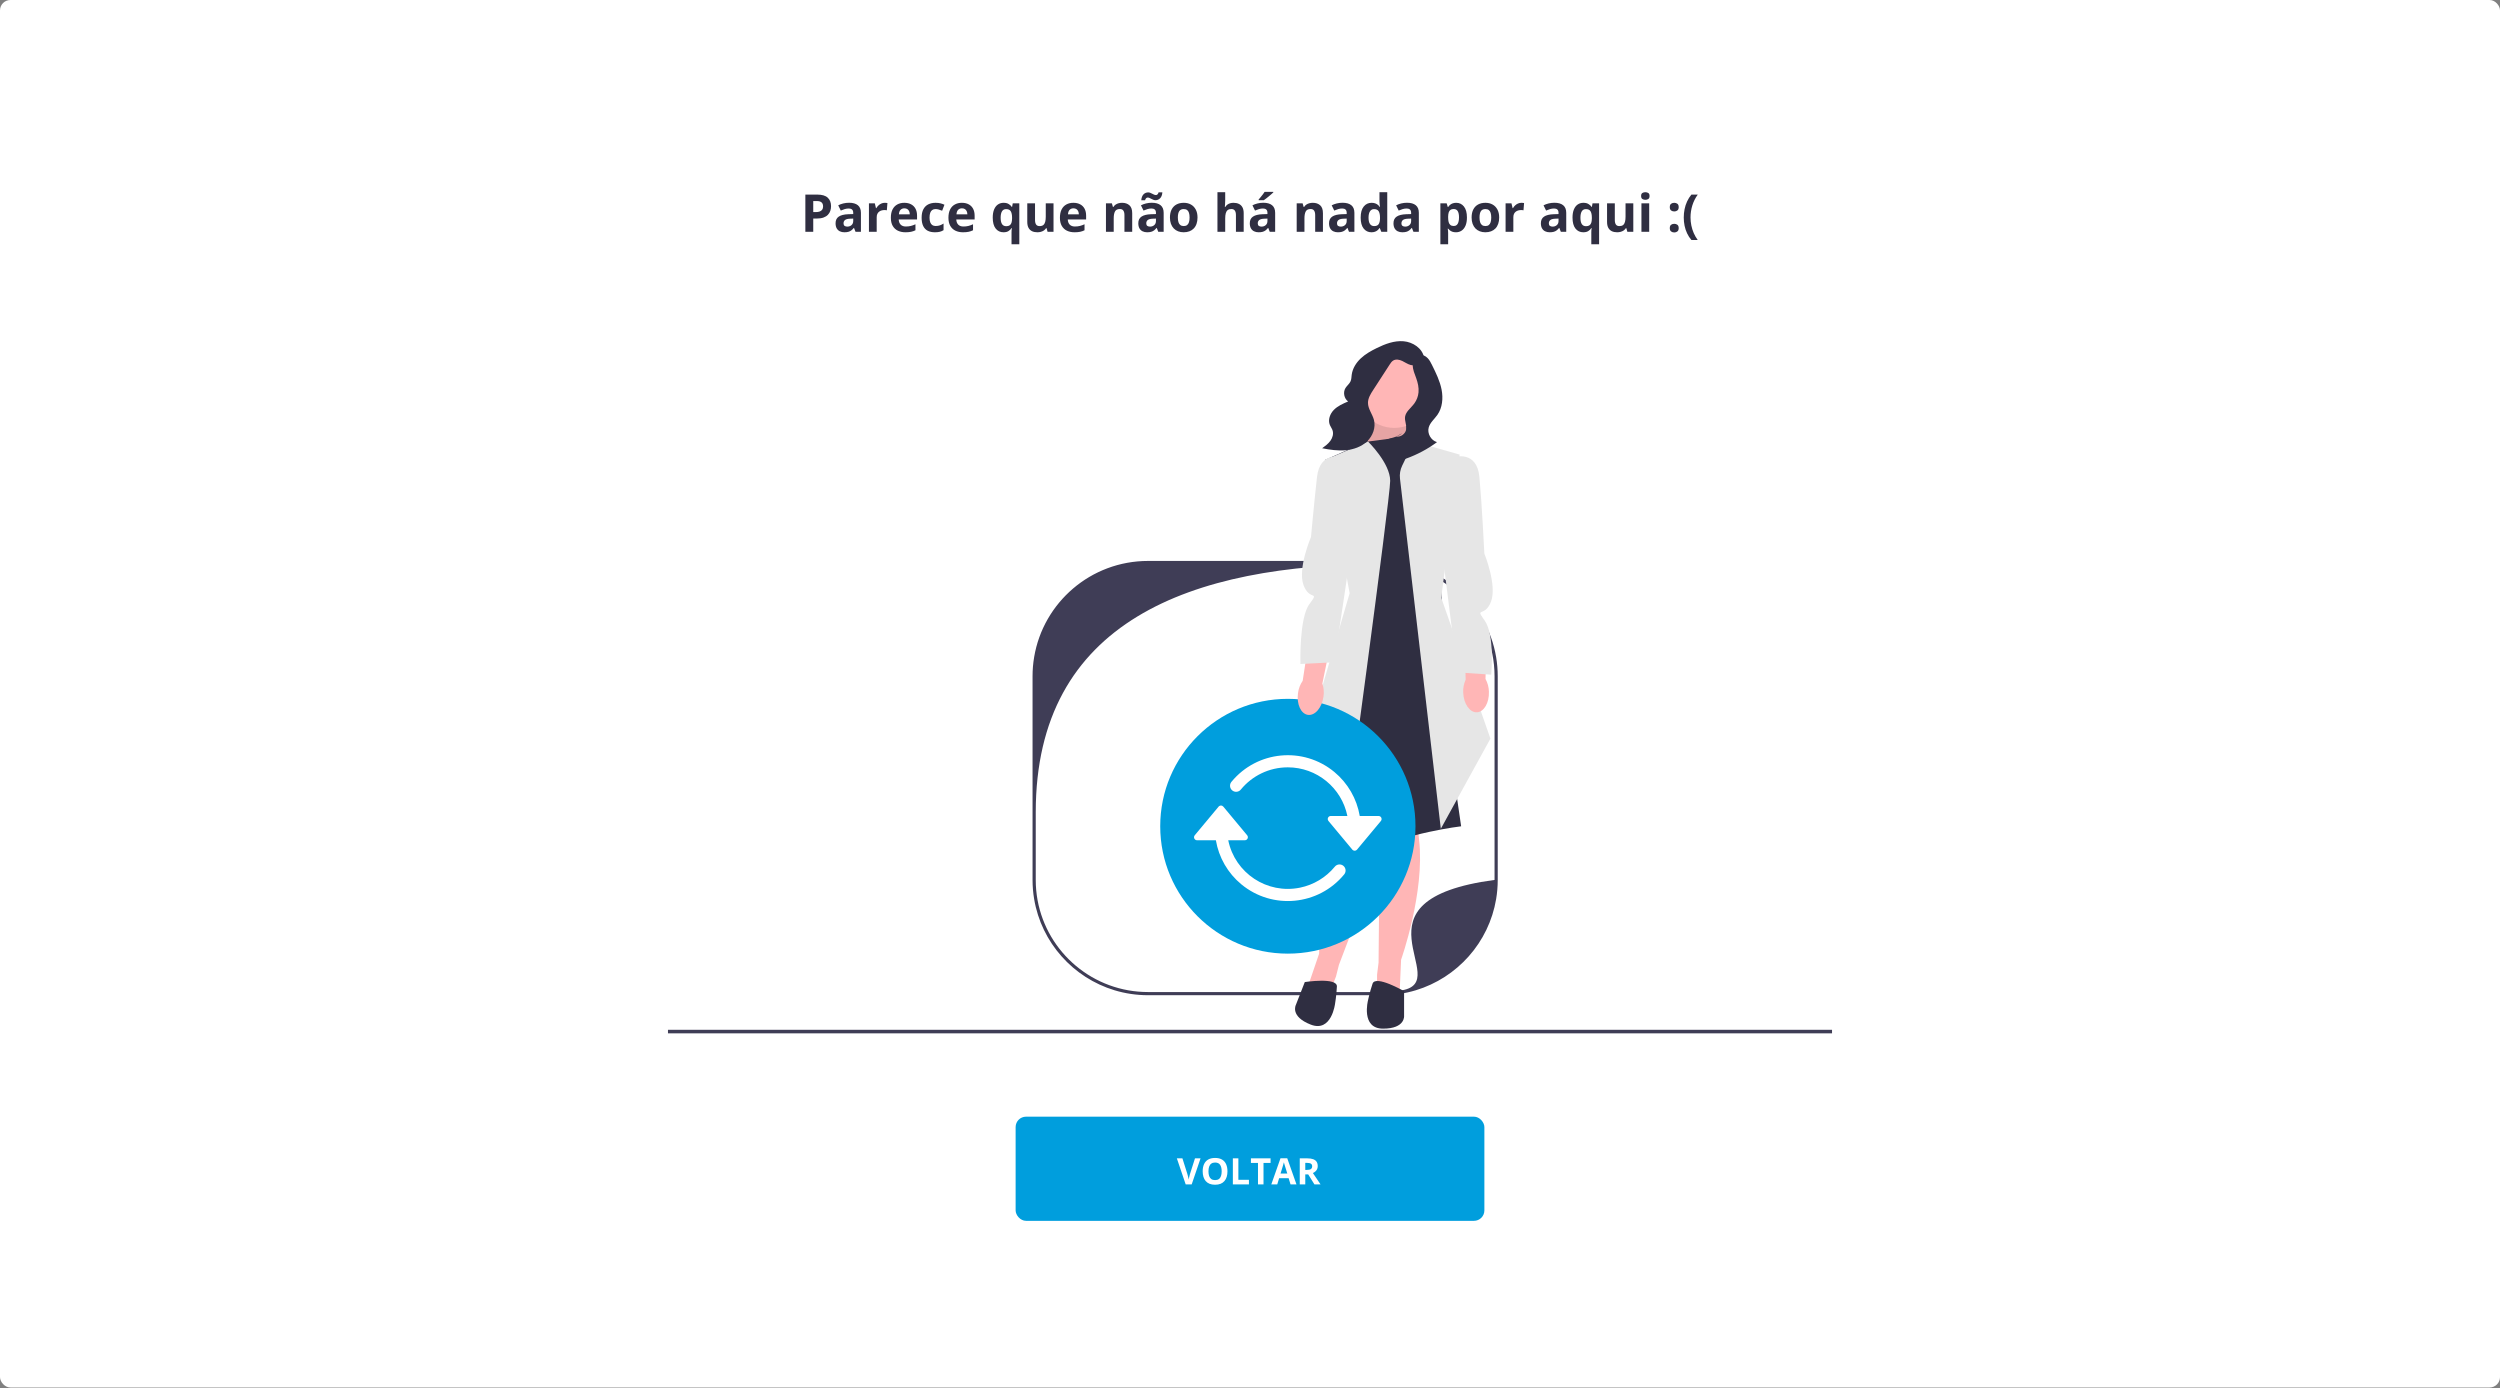 <svg width="960" height="533" viewBox="0 0 960 533" fill="none" xmlns="http://www.w3.org/2000/svg">
<rect x="0" y="0" width="960" height="533" fill="#808080" stroke="none"/>
<rect width="960" height="532.802" rx="4" fill="white"/>
<path d="M313.818 74.723C315.661 74.723 317.005 75.12 317.852 75.914C318.698 76.702 319.121 77.789 319.121 79.176C319.121 79.801 319.027 80.4 318.838 80.973C318.649 81.539 318.34 82.044 317.91 82.486C317.487 82.929 316.921 83.281 316.211 83.541C315.501 83.795 314.626 83.922 313.584 83.922H312.285V89H309.258V74.723H313.818ZM313.662 77.203H312.285V81.441H313.281C313.848 81.441 314.339 81.367 314.756 81.217C315.173 81.067 315.495 80.833 315.723 80.514C315.951 80.195 316.064 79.784 316.064 79.283C316.064 78.58 315.869 78.059 315.479 77.721C315.088 77.376 314.482 77.203 313.662 77.203ZM326.055 77.857C327.52 77.857 328.643 78.176 329.424 78.814C330.205 79.453 330.596 80.422 330.596 81.725V89H328.516L327.939 87.516H327.861C327.549 87.906 327.23 88.225 326.904 88.473C326.579 88.72 326.204 88.902 325.781 89.019C325.358 89.137 324.844 89.195 324.238 89.195C323.594 89.195 323.014 89.072 322.5 88.824C321.992 88.577 321.592 88.199 321.299 87.691C321.006 87.177 320.859 86.526 320.859 85.738C320.859 84.579 321.266 83.727 322.08 83.18C322.894 82.626 324.115 82.32 325.742 82.262L327.637 82.203V81.725C327.637 81.152 327.487 80.732 327.188 80.465C326.888 80.198 326.471 80.064 325.938 80.064C325.41 80.064 324.893 80.139 324.385 80.289C323.877 80.439 323.369 80.628 322.861 80.856L321.875 78.844C322.454 78.538 323.102 78.297 323.818 78.121C324.541 77.945 325.286 77.857 326.055 77.857ZM327.637 83.941L326.484 83.981C325.521 84.007 324.85 84.179 324.473 84.498C324.102 84.817 323.916 85.237 323.916 85.758C323.916 86.213 324.049 86.539 324.316 86.734C324.583 86.923 324.932 87.018 325.361 87.018C325.999 87.018 326.536 86.829 326.973 86.451C327.415 86.074 327.637 85.537 327.637 84.84V83.941ZM339.766 77.877C339.915 77.877 340.088 77.887 340.283 77.906C340.485 77.919 340.648 77.939 340.771 77.965L340.547 80.758C340.449 80.725 340.309 80.703 340.127 80.689C339.951 80.67 339.798 80.66 339.668 80.66C339.284 80.66 338.91 80.709 338.545 80.807C338.187 80.904 337.865 81.064 337.578 81.285C337.292 81.5 337.064 81.787 336.895 82.144C336.732 82.496 336.65 82.929 336.65 83.443V89H333.672V78.082H335.928L336.367 79.918H336.514C336.729 79.547 336.995 79.208 337.314 78.902C337.64 78.59 338.008 78.342 338.418 78.16C338.835 77.971 339.284 77.877 339.766 77.877ZM347.256 77.877C348.265 77.877 349.134 78.072 349.863 78.463C350.592 78.847 351.156 79.407 351.553 80.143C351.95 80.878 352.148 81.777 352.148 82.838V84.283H345.107C345.14 85.123 345.391 85.784 345.859 86.266C346.335 86.741 346.992 86.978 347.832 86.978C348.529 86.978 349.167 86.907 349.746 86.764C350.326 86.62 350.921 86.406 351.533 86.119V88.424C350.993 88.691 350.426 88.886 349.834 89.01C349.248 89.133 348.535 89.195 347.695 89.195C346.602 89.195 345.632 88.993 344.785 88.59C343.945 88.186 343.285 87.571 342.803 86.744C342.327 85.917 342.09 84.876 342.09 83.619C342.09 82.343 342.305 81.282 342.734 80.436C343.171 79.583 343.776 78.945 344.551 78.522C345.326 78.092 346.227 77.877 347.256 77.877ZM347.275 79.996C346.696 79.996 346.214 80.182 345.83 80.553C345.452 80.924 345.234 81.507 345.176 82.301H349.355C349.349 81.858 349.268 81.464 349.111 81.119C348.962 80.774 348.734 80.501 348.428 80.299C348.128 80.097 347.744 79.996 347.275 79.996ZM359.004 89.195C357.923 89.195 357.002 89 356.24 88.609C355.479 88.212 354.899 87.6 354.502 86.773C354.105 85.947 353.906 84.889 353.906 83.6C353.906 82.265 354.131 81.178 354.58 80.338C355.036 79.492 355.664 78.87 356.465 78.473C357.272 78.076 358.206 77.877 359.268 77.877C360.023 77.877 360.674 77.952 361.221 78.102C361.774 78.245 362.256 78.417 362.666 78.619L361.787 80.924C361.318 80.735 360.882 80.582 360.479 80.465C360.075 80.341 359.671 80.279 359.268 80.279C358.747 80.279 358.314 80.403 357.969 80.65C357.624 80.891 357.367 81.256 357.197 81.744C357.028 82.232 356.943 82.844 356.943 83.58C356.943 84.303 357.035 84.902 357.217 85.377C357.399 85.852 357.663 86.207 358.008 86.441C358.353 86.669 358.773 86.783 359.268 86.783C359.886 86.783 360.436 86.702 360.918 86.539C361.4 86.37 361.868 86.135 362.324 85.836V88.385C361.868 88.671 361.39 88.876 360.889 89C360.394 89.13 359.766 89.195 359.004 89.195ZM369.365 77.877C370.374 77.877 371.243 78.072 371.973 78.463C372.702 78.847 373.265 79.407 373.662 80.143C374.059 80.878 374.258 81.777 374.258 82.838V84.283H367.217C367.249 85.123 367.5 85.784 367.969 86.266C368.444 86.741 369.102 86.978 369.941 86.978C370.638 86.978 371.276 86.907 371.855 86.764C372.435 86.62 373.031 86.406 373.643 86.119V88.424C373.102 88.691 372.536 88.886 371.943 89.01C371.357 89.133 370.645 89.195 369.805 89.195C368.711 89.195 367.741 88.993 366.895 88.59C366.055 88.186 365.394 87.571 364.912 86.744C364.437 85.917 364.199 84.876 364.199 83.619C364.199 82.343 364.414 81.282 364.844 80.436C365.28 79.583 365.885 78.945 366.66 78.522C367.435 78.092 368.337 77.877 369.365 77.877ZM369.385 79.996C368.805 79.996 368.324 80.182 367.939 80.553C367.562 80.924 367.344 81.507 367.285 82.301H371.465C371.458 81.858 371.377 81.464 371.221 81.119C371.071 80.774 370.843 80.501 370.537 80.299C370.238 80.097 369.854 79.996 369.385 79.996ZM388.428 93.805V89.225C388.428 88.951 388.438 88.678 388.457 88.404C388.483 88.124 388.516 87.851 388.555 87.584H388.428C388.148 88.033 387.76 88.414 387.266 88.727C386.777 89.039 386.133 89.195 385.332 89.195C384.102 89.195 383.105 88.72 382.344 87.769C381.589 86.812 381.211 85.409 381.211 83.561C381.211 82.317 381.387 81.275 381.738 80.436C382.09 79.589 382.578 78.951 383.203 78.522C383.835 78.092 384.564 77.877 385.391 77.877C386.191 77.877 386.839 78.033 387.334 78.346C387.835 78.652 388.242 79.029 388.555 79.478H388.633L388.896 78.082H391.416V93.805H388.428ZM386.396 86.861C386.943 86.861 387.376 86.754 387.695 86.539C388.021 86.324 388.255 86.002 388.398 85.572C388.542 85.136 388.62 84.592 388.633 83.941V83.58C388.633 82.519 388.47 81.708 388.145 81.148C387.819 80.582 387.22 80.299 386.348 80.299C385.638 80.299 385.111 80.582 384.766 81.148C384.421 81.715 384.248 82.532 384.248 83.6C384.248 84.687 384.424 85.504 384.775 86.051C385.127 86.591 385.667 86.861 386.396 86.861ZM404.551 78.082V89H402.266L401.865 87.603H401.709C401.475 87.975 401.182 88.277 400.83 88.512C400.479 88.746 400.091 88.919 399.668 89.029C399.245 89.14 398.805 89.195 398.35 89.195C397.568 89.195 396.888 89.059 396.309 88.785C395.729 88.505 395.277 88.072 394.951 87.486C394.632 86.9 394.473 86.139 394.473 85.201V78.082H397.451V84.459C397.451 85.24 397.591 85.829 397.871 86.227C398.151 86.624 398.597 86.822 399.209 86.822C399.814 86.822 400.29 86.686 400.635 86.412C400.98 86.132 401.221 85.725 401.357 85.191C401.501 84.651 401.572 83.993 401.572 83.219V78.082H404.551ZM412.178 77.877C413.187 77.877 414.056 78.072 414.785 78.463C415.514 78.847 416.077 79.407 416.475 80.143C416.872 80.878 417.07 81.777 417.07 82.838V84.283H410.029C410.062 85.123 410.312 85.784 410.781 86.266C411.257 86.741 411.914 86.978 412.754 86.978C413.451 86.978 414.089 86.907 414.668 86.764C415.247 86.62 415.843 86.406 416.455 86.119V88.424C415.915 88.691 415.348 88.886 414.756 89.01C414.17 89.133 413.457 89.195 412.617 89.195C411.523 89.195 410.553 88.993 409.707 88.59C408.867 88.186 408.206 87.571 407.725 86.744C407.249 85.917 407.012 84.876 407.012 83.619C407.012 82.343 407.227 81.282 407.656 80.436C408.092 79.583 408.698 78.945 409.473 78.522C410.247 78.092 411.149 77.877 412.178 77.877ZM412.197 79.996C411.618 79.996 411.136 80.182 410.752 80.553C410.374 80.924 410.156 81.507 410.098 82.301H414.277C414.271 81.858 414.189 81.464 414.033 81.119C413.883 80.774 413.656 80.501 413.35 80.299C413.05 80.097 412.666 79.996 412.197 79.996ZM430.889 77.877C432.054 77.877 432.992 78.196 433.701 78.834C434.411 79.466 434.766 80.481 434.766 81.881V89H431.787V82.623C431.787 81.842 431.644 81.253 431.357 80.856C431.077 80.458 430.635 80.26 430.029 80.26C429.118 80.26 428.496 80.569 428.164 81.188C427.832 81.806 427.666 82.698 427.666 83.863V89H424.688V78.082H426.963L427.363 79.478H427.529C427.764 79.101 428.053 78.795 428.398 78.561C428.75 78.326 429.137 78.154 429.561 78.043C429.99 77.932 430.433 77.877 430.889 77.877ZM442.305 77.857C443.77 77.857 444.893 78.176 445.674 78.814C446.455 79.453 446.846 80.422 446.846 81.725V89H444.766L444.189 87.516H444.111C443.799 87.906 443.48 88.225 443.154 88.473C442.829 88.72 442.454 88.902 442.031 89.019C441.608 89.137 441.094 89.195 440.488 89.195C439.844 89.195 439.264 89.072 438.75 88.824C438.242 88.577 437.842 88.199 437.549 87.691C437.256 87.177 437.109 86.526 437.109 85.738C437.109 84.579 437.516 83.727 438.33 83.18C439.144 82.626 440.365 82.32 441.992 82.262L443.887 82.203V81.725C443.887 81.152 443.737 80.732 443.438 80.465C443.138 80.198 442.721 80.064 442.188 80.064C441.66 80.064 441.143 80.139 440.635 80.289C440.127 80.439 439.619 80.628 439.111 80.856L438.125 78.844C438.704 78.538 439.352 78.297 440.068 78.121C440.791 77.945 441.536 77.857 442.305 77.857ZM443.887 83.941L442.734 83.981C441.771 84.007 441.1 84.179 440.723 84.498C440.352 84.817 440.166 85.237 440.166 85.758C440.166 86.213 440.299 86.539 440.566 86.734C440.833 86.923 441.182 87.018 441.611 87.018C442.249 87.018 442.786 86.829 443.223 86.451C443.665 86.074 443.887 85.537 443.887 84.84V83.941ZM438.252 76.9C438.291 76.38 438.385 75.93 438.535 75.553C438.685 75.169 438.88 74.856 439.121 74.615C439.362 74.368 439.632 74.186 439.932 74.068C440.238 73.945 440.563 73.883 440.908 73.883C441.175 73.883 441.436 73.935 441.689 74.039C441.95 74.137 442.204 74.254 442.451 74.391C442.705 74.527 442.952 74.648 443.193 74.752C443.441 74.85 443.682 74.898 443.916 74.898C444.111 74.898 444.3 74.814 444.482 74.644C444.671 74.469 444.808 74.208 444.893 73.863H446.348C446.27 74.892 445.977 75.654 445.469 76.148C444.961 76.637 444.368 76.881 443.691 76.881C443.424 76.881 443.161 76.829 442.9 76.725C442.646 76.62 442.393 76.503 442.139 76.373C441.891 76.236 441.647 76.116 441.406 76.012C441.165 75.908 440.928 75.856 440.693 75.856C440.492 75.856 440.296 75.943 440.107 76.119C439.925 76.288 439.792 76.549 439.707 76.9H438.252ZM459.844 83.522C459.844 84.433 459.72 85.24 459.473 85.943C459.232 86.647 458.877 87.242 458.408 87.731C457.946 88.212 457.386 88.577 456.729 88.824C456.077 89.072 455.342 89.195 454.521 89.195C453.753 89.195 453.047 89.072 452.402 88.824C451.764 88.577 451.208 88.212 450.732 87.731C450.264 87.242 449.899 86.647 449.639 85.943C449.385 85.24 449.258 84.433 449.258 83.522C449.258 82.311 449.473 81.285 449.902 80.445C450.332 79.606 450.944 78.967 451.738 78.531C452.533 78.095 453.48 77.877 454.58 77.877C455.602 77.877 456.507 78.095 457.295 78.531C458.089 78.967 458.711 79.606 459.16 80.445C459.616 81.285 459.844 82.311 459.844 83.522ZM452.295 83.522C452.295 84.238 452.373 84.84 452.529 85.328C452.686 85.816 452.93 86.184 453.262 86.432C453.594 86.679 454.027 86.803 454.561 86.803C455.088 86.803 455.514 86.679 455.84 86.432C456.172 86.184 456.413 85.816 456.562 85.328C456.719 84.84 456.797 84.238 456.797 83.522C456.797 82.799 456.719 82.2 456.562 81.725C456.413 81.243 456.172 80.882 455.84 80.641C455.508 80.4 455.075 80.279 454.541 80.279C453.753 80.279 453.18 80.549 452.822 81.09C452.471 81.63 452.295 82.441 452.295 83.522ZM470.479 73.805V76.9C470.479 77.441 470.459 77.955 470.42 78.443C470.387 78.932 470.361 79.277 470.342 79.478H470.498C470.732 79.101 471.009 78.795 471.328 78.561C471.654 78.326 472.012 78.154 472.402 78.043C472.793 77.932 473.213 77.877 473.662 77.877C474.45 77.877 475.137 78.017 475.723 78.297C476.309 78.57 476.764 79.003 477.09 79.596C477.415 80.182 477.578 80.943 477.578 81.881V89H474.6V82.623C474.6 81.842 474.456 81.253 474.17 80.856C473.883 80.458 473.441 80.26 472.842 80.26C472.243 80.26 471.771 80.4 471.426 80.68C471.081 80.953 470.837 81.36 470.693 81.9C470.55 82.434 470.479 83.088 470.479 83.863V89H467.5V73.805H470.479ZM485.117 77.857C486.582 77.857 487.705 78.176 488.486 78.814C489.268 79.453 489.658 80.422 489.658 81.725V89H487.578L487.002 87.516H486.924C486.611 87.906 486.292 88.225 485.967 88.473C485.641 88.72 485.267 88.902 484.844 89.019C484.421 89.137 483.906 89.195 483.301 89.195C482.656 89.195 482.077 89.072 481.562 88.824C481.055 88.577 480.654 88.199 480.361 87.691C480.068 87.177 479.922 86.526 479.922 85.738C479.922 84.579 480.329 83.727 481.143 83.18C481.956 82.626 483.177 82.32 484.805 82.262L486.699 82.203V81.725C486.699 81.152 486.549 80.732 486.25 80.465C485.951 80.198 485.534 80.064 485 80.064C484.473 80.064 483.955 80.139 483.447 80.289C482.939 80.439 482.432 80.628 481.924 80.856L480.938 78.844C481.517 78.538 482.165 78.297 482.881 78.121C483.604 77.945 484.349 77.857 485.117 77.857ZM486.699 83.941L485.547 83.981C484.583 84.007 483.913 84.179 483.535 84.498C483.164 84.817 482.979 85.237 482.979 85.758C482.979 86.213 483.112 86.539 483.379 86.734C483.646 86.923 483.994 87.018 484.424 87.018C485.062 87.018 485.599 86.829 486.035 86.451C486.478 86.074 486.699 85.537 486.699 84.84V83.941ZM488.955 73.678V73.883C488.766 74.065 488.519 74.29 488.213 74.557C487.907 74.824 487.578 75.103 487.227 75.397C486.875 75.683 486.53 75.96 486.191 76.227C485.853 76.487 485.557 76.705 485.303 76.881H483.32V76.617C483.535 76.37 483.783 76.077 484.062 75.738C484.349 75.393 484.632 75.038 484.912 74.674C485.192 74.309 485.426 73.977 485.615 73.678H488.955ZM504.131 77.877C505.296 77.877 506.234 78.196 506.943 78.834C507.653 79.466 508.008 80.481 508.008 81.881V89H505.029V82.623C505.029 81.842 504.886 81.253 504.6 80.856C504.32 80.458 503.877 80.26 503.271 80.26C502.36 80.26 501.738 80.569 501.406 81.188C501.074 81.806 500.908 82.698 500.908 83.863V89H497.93V78.082H500.205L500.605 79.478H500.771C501.006 79.101 501.296 78.795 501.641 78.561C501.992 78.326 502.38 78.154 502.803 78.043C503.232 77.932 503.675 77.877 504.131 77.877ZM515.547 77.857C517.012 77.857 518.135 78.176 518.916 78.814C519.697 79.453 520.088 80.422 520.088 81.725V89H518.008L517.432 87.516H517.354C517.041 87.906 516.722 88.225 516.396 88.473C516.071 88.72 515.697 88.902 515.273 89.019C514.85 89.137 514.336 89.195 513.73 89.195C513.086 89.195 512.507 89.072 511.992 88.824C511.484 88.577 511.084 88.199 510.791 87.691C510.498 87.177 510.352 86.526 510.352 85.738C510.352 84.579 510.758 83.727 511.572 83.18C512.386 82.626 513.607 82.32 515.234 82.262L517.129 82.203V81.725C517.129 81.152 516.979 80.732 516.68 80.465C516.38 80.198 515.964 80.064 515.43 80.064C514.902 80.064 514.385 80.139 513.877 80.289C513.369 80.439 512.861 80.628 512.354 80.856L511.367 78.844C511.947 78.538 512.594 78.297 513.311 78.121C514.033 77.945 514.779 77.857 515.547 77.857ZM517.129 83.941L515.977 83.981C515.013 84.007 514.342 84.179 513.965 84.498C513.594 84.817 513.408 85.237 513.408 85.758C513.408 86.213 513.542 86.539 513.809 86.734C514.076 86.923 514.424 87.018 514.854 87.018C515.492 87.018 516.029 86.829 516.465 86.451C516.908 86.074 517.129 85.537 517.129 84.84V83.941ZM526.621 89.195C525.404 89.195 524.411 88.72 523.643 87.769C522.881 86.812 522.5 85.409 522.5 83.561C522.5 81.692 522.887 80.279 523.662 79.322C524.437 78.359 525.449 77.877 526.699 77.877C527.22 77.877 527.679 77.949 528.076 78.092C528.473 78.235 528.815 78.427 529.102 78.668C529.395 78.909 529.642 79.179 529.844 79.478H529.941C529.902 79.27 529.854 78.964 529.795 78.561C529.743 78.15 529.717 77.731 529.717 77.301V73.805H532.705V89H530.42L529.844 87.584H529.717C529.528 87.883 529.29 88.157 529.004 88.404C528.724 88.645 528.389 88.837 527.998 88.981C527.607 89.124 527.148 89.195 526.621 89.195ZM527.666 86.822C528.48 86.822 529.053 86.581 529.385 86.1C529.723 85.611 529.902 84.879 529.922 83.902V83.58C529.922 82.519 529.759 81.708 529.434 81.148C529.108 80.582 528.503 80.299 527.617 80.299C526.96 80.299 526.445 80.582 526.074 81.148C525.703 81.715 525.518 82.532 525.518 83.6C525.518 84.667 525.703 85.471 526.074 86.012C526.452 86.552 526.982 86.822 527.666 86.822ZM540.293 77.857C541.758 77.857 542.881 78.176 543.662 78.814C544.443 79.453 544.834 80.422 544.834 81.725V89H542.754L542.178 87.516H542.1C541.787 87.906 541.468 88.225 541.143 88.473C540.817 88.72 540.443 88.902 540.02 89.019C539.596 89.137 539.082 89.195 538.477 89.195C537.832 89.195 537.253 89.072 536.738 88.824C536.23 88.577 535.83 88.199 535.537 87.691C535.244 87.177 535.098 86.526 535.098 85.738C535.098 84.579 535.505 83.727 536.318 83.18C537.132 82.626 538.353 82.32 539.98 82.262L541.875 82.203V81.725C541.875 81.152 541.725 80.732 541.426 80.465C541.126 80.198 540.71 80.064 540.176 80.064C539.648 80.064 539.131 80.139 538.623 80.289C538.115 80.439 537.607 80.628 537.1 80.856L536.113 78.844C536.693 78.538 537.34 78.297 538.057 78.121C538.779 77.945 539.525 77.857 540.293 77.857ZM541.875 83.941L540.723 83.981C539.759 84.007 539.089 84.179 538.711 84.498C538.34 84.817 538.154 85.237 538.154 85.758C538.154 86.213 538.288 86.539 538.555 86.734C538.822 86.923 539.17 87.018 539.6 87.018C540.238 87.018 540.775 86.829 541.211 86.451C541.654 86.074 541.875 85.537 541.875 84.84V83.941ZM559.18 77.877C560.41 77.877 561.403 78.356 562.158 79.312C562.92 80.269 563.301 81.672 563.301 83.522C563.301 84.758 563.122 85.8 562.764 86.647C562.406 87.486 561.911 88.121 561.279 88.551C560.648 88.981 559.922 89.195 559.102 89.195C558.574 89.195 558.122 89.13 557.744 89C557.367 88.863 557.044 88.691 556.777 88.482C556.51 88.268 556.279 88.04 556.084 87.799H555.928C555.98 88.059 556.019 88.326 556.045 88.6C556.071 88.873 556.084 89.14 556.084 89.4V93.805H553.105V78.082H555.527L555.947 79.498H556.084C556.279 79.205 556.517 78.935 556.797 78.688C557.077 78.44 557.412 78.245 557.803 78.102C558.2 77.952 558.659 77.877 559.18 77.877ZM558.223 80.26C557.702 80.26 557.288 80.367 556.982 80.582C556.676 80.797 556.452 81.119 556.309 81.549C556.172 81.978 556.097 82.522 556.084 83.18V83.502C556.084 84.205 556.149 84.801 556.279 85.289C556.416 85.777 556.641 86.148 556.953 86.402C557.272 86.656 557.708 86.783 558.262 86.783C558.717 86.783 559.092 86.656 559.385 86.402C559.678 86.148 559.896 85.777 560.039 85.289C560.189 84.794 560.264 84.192 560.264 83.482C560.264 82.415 560.098 81.611 559.766 81.07C559.434 80.53 558.919 80.26 558.223 80.26ZM575.684 83.522C575.684 84.433 575.56 85.24 575.312 85.943C575.072 86.647 574.717 87.242 574.248 87.731C573.786 88.212 573.226 88.577 572.568 88.824C571.917 89.072 571.182 89.195 570.361 89.195C569.593 89.195 568.887 89.072 568.242 88.824C567.604 88.577 567.048 88.212 566.572 87.731C566.104 87.242 565.739 86.647 565.479 85.943C565.225 85.24 565.098 84.433 565.098 83.522C565.098 82.311 565.312 81.285 565.742 80.445C566.172 79.606 566.784 78.967 567.578 78.531C568.372 78.095 569.32 77.877 570.42 77.877C571.442 77.877 572.347 78.095 573.135 78.531C573.929 78.967 574.551 79.606 575 80.445C575.456 81.285 575.684 82.311 575.684 83.522ZM568.135 83.522C568.135 84.238 568.213 84.84 568.369 85.328C568.525 85.816 568.77 86.184 569.102 86.432C569.434 86.679 569.867 86.803 570.4 86.803C570.928 86.803 571.354 86.679 571.68 86.432C572.012 86.184 572.253 85.816 572.402 85.328C572.559 84.84 572.637 84.238 572.637 83.522C572.637 82.799 572.559 82.2 572.402 81.725C572.253 81.243 572.012 80.882 571.68 80.641C571.348 80.4 570.915 80.279 570.381 80.279C569.593 80.279 569.02 80.549 568.662 81.09C568.311 81.63 568.135 82.441 568.135 83.522ZM584.238 77.877C584.388 77.877 584.561 77.887 584.756 77.906C584.958 77.919 585.12 77.939 585.244 77.965L585.02 80.758C584.922 80.725 584.782 80.703 584.6 80.689C584.424 80.67 584.271 80.66 584.141 80.66C583.757 80.66 583.382 80.709 583.018 80.807C582.66 80.904 582.337 81.064 582.051 81.285C581.764 81.5 581.536 81.787 581.367 82.144C581.204 82.496 581.123 82.929 581.123 83.443V89H578.145V78.082H580.4L580.84 79.918H580.986C581.201 79.547 581.468 79.208 581.787 78.902C582.113 78.59 582.48 78.342 582.891 78.16C583.307 77.971 583.757 77.877 584.238 77.877ZM596.895 77.857C598.359 77.857 599.482 78.176 600.264 78.814C601.045 79.453 601.436 80.422 601.436 81.725V89H599.355L598.779 87.516H598.701C598.389 87.906 598.07 88.225 597.744 88.473C597.419 88.72 597.044 88.902 596.621 89.019C596.198 89.137 595.684 89.195 595.078 89.195C594.434 89.195 593.854 89.072 593.34 88.824C592.832 88.577 592.432 88.199 592.139 87.691C591.846 87.177 591.699 86.526 591.699 85.738C591.699 84.579 592.106 83.727 592.92 83.18C593.734 82.626 594.954 82.32 596.582 82.262L598.477 82.203V81.725C598.477 81.152 598.327 80.732 598.027 80.465C597.728 80.198 597.311 80.064 596.777 80.064C596.25 80.064 595.732 80.139 595.225 80.289C594.717 80.439 594.209 80.628 593.701 80.856L592.715 78.844C593.294 78.538 593.942 78.297 594.658 78.121C595.381 77.945 596.126 77.857 596.895 77.857ZM598.477 83.941L597.324 83.981C596.361 84.007 595.69 84.179 595.312 84.498C594.941 84.817 594.756 85.237 594.756 85.758C594.756 86.213 594.889 86.539 595.156 86.734C595.423 86.923 595.771 87.018 596.201 87.018C596.839 87.018 597.376 86.829 597.812 86.451C598.255 86.074 598.477 85.537 598.477 84.84V83.941ZM611.064 93.805V89.225C611.064 88.951 611.074 88.678 611.094 88.404C611.12 88.124 611.152 87.851 611.191 87.584H611.064C610.785 88.033 610.397 88.414 609.902 88.727C609.414 89.039 608.77 89.195 607.969 89.195C606.738 89.195 605.742 88.72 604.98 87.769C604.225 86.812 603.848 85.409 603.848 83.561C603.848 82.317 604.023 81.275 604.375 80.436C604.727 79.589 605.215 78.951 605.84 78.522C606.471 78.092 607.201 77.877 608.027 77.877C608.828 77.877 609.476 78.033 609.971 78.346C610.472 78.652 610.879 79.029 611.191 79.478H611.27L611.533 78.082H614.053V93.805H611.064ZM609.033 86.861C609.58 86.861 610.013 86.754 610.332 86.539C610.658 86.324 610.892 86.002 611.035 85.572C611.178 85.136 611.257 84.592 611.27 83.941V83.58C611.27 82.519 611.107 81.708 610.781 81.148C610.456 80.582 609.857 80.299 608.984 80.299C608.275 80.299 607.747 80.582 607.402 81.148C607.057 81.715 606.885 82.532 606.885 83.6C606.885 84.687 607.061 85.504 607.412 86.051C607.764 86.591 608.304 86.861 609.033 86.861ZM627.188 78.082V89H624.902L624.502 87.603H624.346C624.111 87.975 623.818 88.277 623.467 88.512C623.115 88.746 622.728 88.919 622.305 89.029C621.882 89.14 621.442 89.195 620.986 89.195C620.205 89.195 619.525 89.059 618.945 88.785C618.366 88.505 617.913 88.072 617.588 87.486C617.269 86.9 617.109 86.139 617.109 85.201V78.082H620.088V84.459C620.088 85.24 620.228 85.829 620.508 86.227C620.788 86.624 621.234 86.822 621.846 86.822C622.451 86.822 622.926 86.686 623.271 86.412C623.617 86.132 623.857 85.725 623.994 85.191C624.137 84.651 624.209 83.993 624.209 83.219V78.082H627.188ZM633.291 78.082V89H630.312V78.082H633.291ZM631.807 73.805C632.249 73.805 632.63 73.909 632.949 74.117C633.268 74.319 633.428 74.7 633.428 75.26C633.428 75.813 633.268 76.197 632.949 76.412C632.63 76.62 632.249 76.725 631.807 76.725C631.357 76.725 630.973 76.62 630.654 76.412C630.342 76.197 630.186 75.813 630.186 75.26C630.186 74.7 630.342 74.319 630.654 74.117C630.973 73.909 631.357 73.805 631.807 73.805ZM641.201 87.603C641.201 86.992 641.367 86.562 641.699 86.314C642.038 86.067 642.445 85.943 642.92 85.943C643.382 85.943 643.779 86.067 644.111 86.314C644.45 86.562 644.619 86.992 644.619 87.603C644.619 88.189 644.45 88.613 644.111 88.873C643.779 89.133 643.382 89.264 642.92 89.264C642.445 89.264 642.038 89.133 641.699 88.873C641.367 88.613 641.201 88.189 641.201 87.603ZM641.201 79.537C641.201 78.925 641.367 78.495 641.699 78.248C642.038 78.001 642.445 77.877 642.92 77.877C643.382 77.877 643.779 78.001 644.111 78.248C644.45 78.495 644.619 78.925 644.619 79.537C644.619 80.13 644.45 80.556 644.111 80.816C643.779 81.07 643.382 81.197 642.92 81.197C642.445 81.197 642.038 81.07 641.699 80.816C641.367 80.556 641.201 80.13 641.201 79.537ZM646.562 83.522C646.562 82.434 646.667 81.373 646.875 80.338C647.083 79.296 647.406 78.303 647.842 77.359C648.278 76.409 648.831 75.53 649.502 74.723H651.943C651.032 75.973 650.339 77.353 649.863 78.863C649.395 80.374 649.16 81.92 649.16 83.502C649.16 84.531 649.264 85.556 649.473 86.578C649.681 87.594 649.99 88.574 650.4 89.518C650.817 90.462 651.325 91.344 651.924 92.164H649.502C648.831 91.383 648.278 90.527 647.842 89.596C647.406 88.671 647.083 87.698 646.875 86.676C646.667 85.647 646.562 84.596 646.562 83.522Z" fill="#2F2E41"/>
<path d="M574.518 252.335C571.016 231.375 552.765 215.402 530.777 215.402H440.856C418.877 215.402 400.629 231.362 397.115 252.31C396.709 254.705 396.5 257.169 396.5 259.68V337.89C396.5 340.401 396.709 342.861 397.115 345.256C399.912 361.945 412.065 375.471 428.011 380.276C432.076 381.503 436.389 382.164 440.856 382.164H530.777C535.243 382.164 539.556 381.503 543.622 380.276C559.572 375.467 571.729 361.933 574.518 345.231C574.919 342.844 575.128 340.393 575.128 337.89V259.68C575.128 257.178 574.919 254.723 574.518 252.335ZM538.386 380.276C535.914 380.715 533.373 380.945 530.777 380.945H440.856C438.26 380.945 435.719 380.715 433.246 380.276C413.056 376.69 397.726 359.077 397.726 337.89V311.93C397.726 238.575 457.293 216.626 530.777 216.626C554.597 216.626 573.907 235.902 573.907 259.68V337.89C516.082 345.615 558.577 376.69 538.386 380.276Z" fill="#3F3D56"/>
<path d="M503.71 274.421L507.169 296.868L557.907 289.961L553.007 263.735L503.71 274.421Z" fill="#009EDD"/>
<path d="M543.53 148.464H522.552V170.14H543.53V148.464Z" fill="#2F2E41"/>
<path d="M524.466 171.396L529.655 155.856H539.77L540.302 171.396H524.466Z" fill="#FFB6B6"/>
<path opacity="0.1" d="M524.466 171.396L529.655 155.856H539.77L540.302 171.396H524.466Z" fill="black"/>
<path d="M529.944 309.818L529.367 369.676L528.791 374.28V380.89L537.439 381.762L538.016 368.524C538.016 368.524 547.241 342.624 544.935 322.48C542.628 302.335 543.781 308.091 543.781 308.091L529.944 309.818Z" fill="#FFB6B6"/>
<path d="M535.434 314.518L514.157 370.484L513.017 374.983L510.608 381.14L502.234 378.812L506.521 366.272C506.521 366.272 507.366 338.796 516.856 320.869C526.345 302.942 523.173 307.885 523.173 307.885L535.434 314.518Z" fill="#FFB6B6"/>
<path d="M524.466 169.67L508.899 176.576L518.839 227.808L517.268 301.338L506.89 323.21C506.89 323.21 505.151 335.718 523.025 327.66C540.899 319.602 561.078 317.3 561.078 317.3L556.178 283.63L551.853 195.282L552.43 175.713L539.745 167.655L524.466 169.67V169.67Z" fill="#2F2E41"/>
<path d="M515.796 324.009L498.521 295.141L518.262 227.808L508.899 176.576L525.326 169.556C525.326 169.556 533.83 177.823 533.83 184.641C533.83 191.459 515.796 324.009 515.796 324.009Z" fill="#E6E6E6"/>
<path d="M553.273 318.253L537.592 183.787C537.394 182.089 537.684 180.37 538.429 178.831L542.916 169.556L560.502 174.562L553.433 229.534L572.322 283.63L553.273 318.253H553.273Z" fill="#E6E6E6"/>
<path d="M539.169 380.611C539.169 380.611 528.214 374.28 527.061 377.733C525.908 381.187 525.331 384.064 525.331 384.064C525.331 384.064 522.448 395 531.097 395C539.745 395 539.169 390.026 539.169 390.026V380.611Z" fill="#2F2E41"/>
<path d="M501.042 377.111C501.042 377.111 513.554 375.192 513.369 378.828C513.185 382.463 512.673 385.353 512.673 385.353C512.673 385.353 511.374 396.586 503.318 393.446C495.262 390.305 497.611 385.882 497.611 385.882L501.042 377.111Z" fill="#2F2E41"/>
<path d="M535.387 164.314C543.303 164.314 549.721 157.908 549.721 150.006C549.721 142.103 543.303 135.697 535.387 135.697C527.471 135.697 521.053 142.103 521.053 150.006C521.053 157.908 527.471 164.314 535.387 164.314Z" fill="#FFB6B6"/>
<path d="M546.839 137.255C546.171 133.727 542.544 131.341 538.96 131.042C535.376 130.743 531.865 132.094 528.638 133.677C526.45 134.751 524.296 135.961 522.524 137.633C520.752 139.304 519.375 141.487 519.057 143.9C518.945 144.754 518.959 145.645 518.609 146.432C518.172 147.415 517.233 148.083 516.667 148.998C515.651 150.639 516.118 153.026 517.677 154.165C515.717 154.999 513.702 155.869 512.208 157.386C510.713 158.902 509.85 161.244 510.67 163.207C510.961 163.902 511.44 164.51 511.688 165.221C512.159 166.57 511.711 168.104 510.876 169.265C510.04 170.425 508.861 171.286 507.703 172.126C510.68 172.709 513.718 173.162 516.738 172.891C519.759 172.619 522.791 171.562 524.978 169.465C527.165 167.368 528.369 164.133 527.584 161.209C526.983 158.968 525.301 157.005 525.302 154.686C525.303 152.903 526.307 151.295 527.277 149.798L533.63 139.989C534.011 139.401 534.413 138.793 535.015 138.433C536.039 137.821 537.367 138.09 538.447 138.598C539.526 139.106 540.512 139.835 541.663 140.15C544.013 140.792 546.738 139.316 547.479 137" fill="#2F2E41"/>
<path d="M538.372 166.354C537.177 167.508 535.456 167.88 533.861 168.348C532.265 168.816 530.569 169.552 529.851 171.049C529.147 172.517 529.658 174.38 530.823 175.518C531.989 176.656 533.682 177.135 535.312 177.113C536.942 177.09 538.531 176.613 540.064 176.059C544.256 174.545 548.226 172.421 551.811 169.775C549.489 169.134 547.97 166.427 548.635 164.116C549.175 162.236 550.829 160.924 551.954 159.323C553.891 156.565 554.213 152.93 553.572 149.623C552.931 146.316 551.42 143.251 549.926 140.231C549.454 139.277 548.97 138.306 548.233 137.536C547.496 136.767 546.453 136.215 545.392 136.326C543.631 136.509 542.507 138.438 542.495 140.205C542.483 141.971 543.26 143.632 543.849 145.298C544.455 147.015 544.877 148.834 544.714 150.648C544.578 152.167 544.024 153.647 543.13 154.884C542.439 155.839 541.559 156.641 540.808 157.549C540.227 158.252 539.712 159.047 539.56 159.945C539.282 161.579 540.242 163.233 539.979 164.869C539.701 166.599 537.877 167.924 536.143 167.656" fill="#2F2E41"/>
<path d="M494.534 366.198C521.601 366.198 543.543 344.295 543.543 317.276C543.543 290.257 521.601 268.353 494.534 268.353C467.468 268.353 445.526 290.257 445.526 317.276C445.526 344.295 467.468 366.198 494.534 366.198Z" fill="#009EDD"/>
<path d="M508.218 267.518C507.625 271.758 504.952 274.889 502.249 274.511C499.546 274.134 497.837 270.391 498.431 266.15C498.646 264.453 499.264 262.831 500.234 261.421L502.976 243.489L511.379 244.953L507.784 262.476C508.33 264.098 508.479 265.827 508.218 267.518Z" fill="#FFB6B6"/>
<path d="M515.529 175.713C515.529 175.713 506.881 172.835 505.728 183.195C504.574 193.555 503.421 206.217 503.421 206.217C503.421 206.217 498.232 218.304 500.538 224.635C502.845 230.966 506.881 226.552 502.845 231.925C498.809 237.298 499.371 254.974 499.371 254.974L512.358 254.322C512.358 254.322 519.565 206.793 519.565 205.642C519.565 204.491 515.529 175.713 515.529 175.713V175.713Z" fill="#E6E6E6"/>
<path d="M571.745 265.594C571.906 269.872 569.825 273.422 567.097 273.524C564.37 273.626 562.03 270.24 561.869 265.961C561.782 264.252 562.106 262.548 562.813 260.99L562.362 242.856L570.891 242.825L570.431 260.705C571.254 262.207 571.704 263.883 571.745 265.594V265.594Z" fill="#FFB6B6"/>
<path d="M558.431 175.519C558.431 175.519 567.129 172.796 568.097 183.174C569.064 193.553 569.991 212.565 569.991 212.565C569.991 212.565 574.963 224.743 572.544 231.032C570.124 237.321 566.168 232.835 570.107 238.279C574.046 243.723 572.633 259.074 572.633 259.074L559.659 258.19C559.659 258.19 553.839 212.853 553.86 211.702C553.88 210.551 558.431 175.519 558.431 175.519V175.519Z" fill="#E6E6E6"/>
<path d="M529.373 313.332H522.142C521.017 306.702 517.545 300.699 512.361 296.417C500.43 286.562 482.77 288.246 472.915 300.177C472.882 300.215 472.849 300.254 472.818 300.294C472.031 301.315 472.22 302.78 473.241 303.568C474.261 304.355 475.727 304.166 476.514 303.146C480.795 297.959 487.275 294.659 494.52 294.659C505.612 294.66 515.172 302.464 517.394 313.332H511.017C510.745 313.332 510.481 313.427 510.271 313.602C509.776 314.015 509.709 314.75 510.121 315.246L519.299 326.263C519.344 326.317 519.394 326.367 519.448 326.412C519.943 326.824 520.679 326.758 521.091 326.263L530.269 315.246C530.444 315.036 530.539 314.772 530.54 314.499C530.54 313.855 530.017 313.332 529.373 313.332V313.332Z" fill="white"/>
<path d="M515.799 332.432C514.778 331.645 513.313 331.834 512.525 332.854C509.13 336.966 504.429 339.791 499.205 340.861C486.571 343.447 474.232 335.302 471.645 322.668H478.022C478.667 322.668 479.189 322.145 479.189 321.501C479.189 321.228 479.093 320.964 478.918 320.754L469.741 309.737C469.328 309.242 468.592 309.175 468.097 309.588C468.043 309.633 467.993 309.683 467.948 309.737L458.77 320.754C458.358 321.25 458.425 321.985 458.92 322.398C459.13 322.573 459.394 322.668 459.667 322.668H466.898C468.023 329.298 471.494 335.301 476.679 339.583C488.61 349.438 506.27 347.754 516.124 335.823C516.158 335.785 516.19 335.746 516.221 335.706C517.009 334.685 516.82 333.22 515.799 332.432H515.799V332.432Z" fill="white"/>
<path d="M703.5 395.442H256.5V396.802H703.5V395.442Z" fill="#3F3D56"/>
<rect x="390" y="428.802" width="180" height="40" rx="4" fill="#009EDD"/>
<path d="M461.009 444.808L457.611 454.802H455.301L451.91 444.808H454.05L455.93 450.755C455.962 450.855 456.014 451.045 456.087 451.323C456.16 451.596 456.233 451.888 456.306 452.198C456.383 452.503 456.436 452.756 456.463 452.956C456.49 452.756 456.538 452.503 456.606 452.198C456.679 451.892 456.75 451.603 456.818 451.329C456.891 451.051 456.944 450.86 456.976 450.755L458.869 444.808H461.009ZM471.345 449.791C471.345 450.562 471.249 451.263 471.058 451.897C470.866 452.526 470.575 453.068 470.183 453.524C469.795 453.979 469.303 454.33 468.706 454.576C468.109 454.818 467.403 454.939 466.587 454.939C465.771 454.939 465.065 454.818 464.468 454.576C463.871 454.33 463.376 453.979 462.984 453.524C462.597 453.068 462.308 452.523 462.116 451.89C461.925 451.256 461.829 450.552 461.829 449.778C461.829 448.743 461.998 447.843 462.335 447.077C462.677 446.307 463.201 445.71 463.907 445.286C464.614 444.863 465.511 444.651 466.601 444.651C467.685 444.651 468.576 444.863 469.273 445.286C469.975 445.71 470.495 446.307 470.832 447.077C471.174 447.848 471.345 448.752 471.345 449.791ZM464.051 449.791C464.051 450.489 464.137 451.09 464.311 451.596C464.488 452.097 464.764 452.485 465.138 452.758C465.511 453.027 465.994 453.161 466.587 453.161C467.188 453.161 467.676 453.027 468.05 452.758C468.424 452.485 468.695 452.097 468.863 451.596C469.036 451.09 469.123 450.489 469.123 449.791C469.123 448.743 468.927 447.918 468.535 447.317C468.143 446.715 467.498 446.414 466.601 446.414C466.004 446.414 465.516 446.551 465.138 446.825C464.764 447.093 464.488 447.481 464.311 447.987C464.137 448.488 464.051 449.089 464.051 449.791ZM473.416 454.802V444.808H475.535V453.052H479.589V454.802H473.416ZM485.188 454.802H483.068V446.572H480.354V444.808H487.901V446.572H485.188V454.802ZM495.558 454.802L494.833 452.423H491.189L490.465 454.802H488.182L491.709 444.767H494.3L497.841 454.802H495.558ZM494.327 450.646L493.603 448.322C493.557 448.167 493.495 447.968 493.418 447.727C493.345 447.481 493.27 447.232 493.192 446.982C493.119 446.727 493.06 446.506 493.015 446.319C492.969 446.506 492.905 446.738 492.823 447.016C492.746 447.289 492.671 447.549 492.598 447.795C492.525 448.041 492.472 448.217 492.44 448.322L491.723 450.646H494.327ZM502.018 444.808C502.924 444.808 503.672 444.917 504.26 445.136C504.852 445.355 505.292 445.685 505.579 446.127C505.866 446.569 506.01 447.128 506.01 447.802C506.01 448.258 505.923 448.657 505.75 448.998C505.577 449.34 505.349 449.63 505.066 449.867C504.784 450.103 504.479 450.297 504.15 450.448L507.09 454.802H504.738L502.353 450.967H501.225V454.802H499.105V444.808H502.018ZM501.867 446.544H501.225V449.244H501.908C502.61 449.244 503.111 449.128 503.412 448.896C503.717 448.659 503.87 448.312 503.87 447.857C503.87 447.383 503.706 447.046 503.378 446.845C503.054 446.645 502.551 446.544 501.867 446.544Z" fill="white"/>
</svg>
